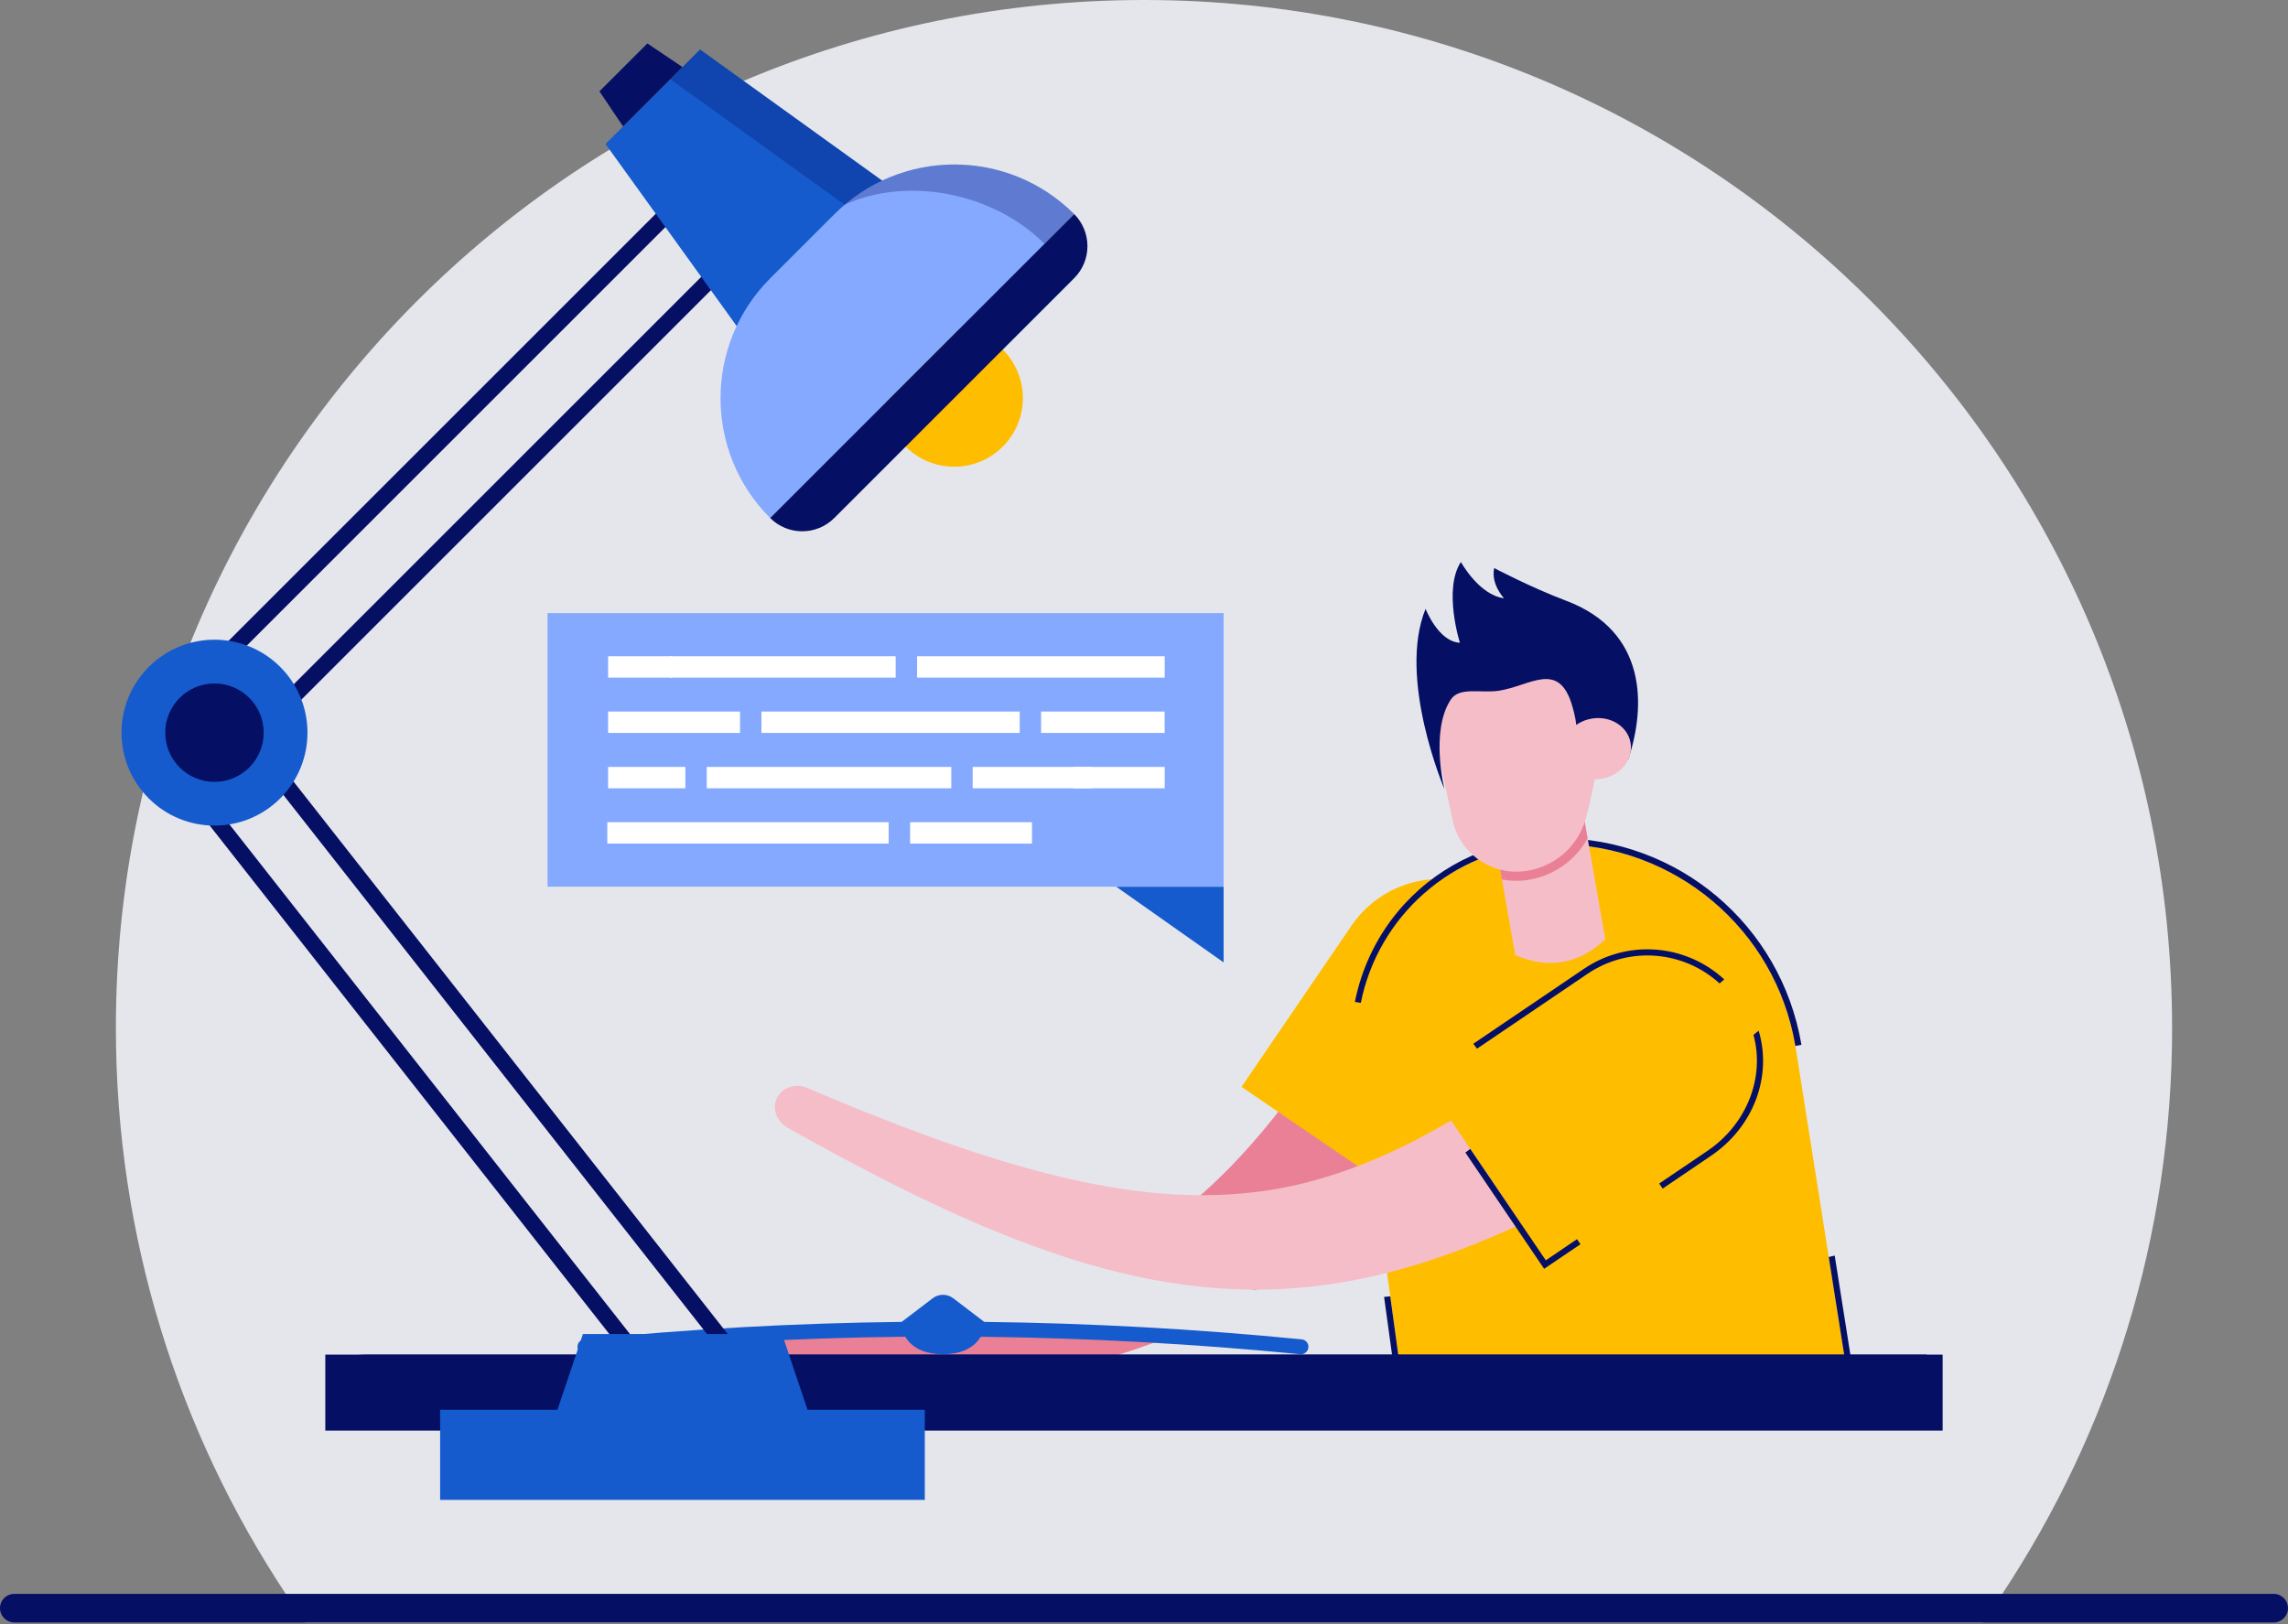 <svg viewBox="0 0 476 338" fill="none" xmlns="http://www.w3.org/2000/svg">
<rect x="0" y="0" width="476" height="338" fill="#808080" stroke="none"/>
<path d="M451.892 213.887C451.892 257.421 438.886 297.908 416.552 331.696C415.224 333.703 413.867 335.681 412.474 337.642H63.526C62.133 335.681 60.776 333.703 59.448 331.696C37.114 297.908 24.108 257.421 24.108 213.887C24.108 95.763 119.871 0 237.995 0C356.12 0 451.883 95.763 451.883 213.887H451.892Z" fill="#E5E6EB"/>
<path d="M315.566 204.008L333.887 245.528L338.188 243.63L319.866 202.11L315.566 204.008Z" fill="#84A9FF"/>
<path d="M313.673 199.712L315.57 204.012L319.871 202.115L317.973 197.814L313.673 199.712Z" fill="#155BCD"/>
<path d="M338.701 252.135L339.862 251.615L340.475 254.569L338.701 252.135Z" fill="#050F64"/>
<path d="M333.916 245.539L338.218 243.644L339.862 251.615L338.701 252.135L333.916 245.539Z" fill="#EA8096"/>
<mask id="mask0_6_340" style="mask-type:luminance" maskUnits="userSpaceOnUse" x="75" y="102" width="351" height="192">
<path d="M75.176 293.374L425.601 293.374V102.117L75.176 102.117V293.374Z" fill="white"/>
</mask>
<g mask="url(#mask0_6_340)">
<path d="M312.307 187.271C308.675 185.088 304.336 184.605 300.072 185.915C300.007 185.933 299.951 185.952 299.886 185.98C295.706 187.345 292.213 190.188 290.048 194.007C283.071 206.362 274.589 220.669 264.593 233.062C254.012 246.217 243.049 255.489 231.102 261.388C224.785 264.565 217.706 267.148 210.051 269.071C203.157 270.799 195.623 272.072 187.039 272.954L184.075 273.242C182.988 273.354 182.022 273.437 181.112 273.493L175.147 273.893L169.137 274.153C167.845 274.218 166.526 274.236 165.244 274.264C164.538 274.273 163.823 274.292 163.117 274.311L160.097 274.376H157.069C156.353 274.376 155.647 274.376 154.932 274.385C153.622 274.385 152.321 274.394 151.012 274.385L148.643 274.357C145.437 274.311 142.121 274.273 138.86 274.162C136.222 274.088 133.973 275.936 133.75 278.37C133.527 280.804 135.441 283.006 138.098 283.369C141.368 283.842 144.704 284.251 147.937 284.651L150.343 284.948C151.68 285.115 153.018 285.254 154.365 285.394C155.081 285.468 155.787 285.542 156.502 285.626L159.586 285.961L162.68 286.239C163.405 286.295 164.12 286.369 164.845 286.434C166.164 286.555 167.529 286.685 168.886 286.769L175.12 287.187L181.381 287.456C182.338 287.503 183.369 287.531 184.54 287.54L187.698 287.586C197.081 287.661 205.452 287.178 213.284 286.109C220.892 285.078 228.166 283.434 234.967 281.204C236.332 280.758 237.689 280.284 239.017 279.792C239.203 279.727 239.389 279.662 239.575 279.597C239.918 279.476 240.271 279.355 240.615 279.207L245.288 277.246C246.7 276.624 248.103 275.927 249.469 275.258C250.11 274.942 250.751 274.627 251.41 274.301C252.005 273.967 252.609 273.632 253.203 273.298C254.56 272.546 255.953 271.774 257.31 270.957L260.57 268.894C261.379 268.384 262.215 267.854 262.995 267.287C269.907 262.54 276.587 256.938 283.415 250.147C289.24 244.341 294.898 238.014 300.713 230.805C305.553 224.794 310.421 218.365 316.033 210.552C318.718 206.623 319.842 201.885 319.108 197.555C318.383 193.124 315.968 189.473 312.307 187.271Z" fill="#EA8096"/>
<path d="M295.028 251.243L317.909 217.696C324.83 207.552 323.121 193.904 312.976 186.983L312.075 186.788C301.93 179.867 288.088 182.477 281.167 192.632L258.285 226.178L295.028 251.243Z" fill="#FFBD00"/>
<path d="M321.151 175.77C297.155 177.07 279.401 198.624 282.727 222.434L295.316 314.017C310.942 335.886 355.191 342.918 391.218 329.652L373.502 217.557C369.191 192.362 346.681 174.395 321.151 175.779V175.77Z" fill="#FFBD00"/>
<path d="M381.705 261.286L380.451 261.583L391.209 329.643C387.623 330.962 383.944 332.086 380.228 333.006L380.469 334.26C384.297 333.312 388.031 332.17 391.645 330.832L392.63 330.47L381.695 261.277L381.705 261.286ZM323.911 174.414C322.972 174.414 322.015 174.441 321.077 174.488C309.279 175.129 298.205 180.731 290.698 189.844C286.22 195.279 283.22 201.708 281.873 208.499L283.108 208.704C286.657 190.885 301.893 176.81 321.142 175.761C322.071 175.705 322.991 175.686 323.901 175.686C348.279 175.686 369.34 193.254 373.492 217.538L373.511 217.678C373.929 217.594 374.356 217.511 374.774 217.427L374.756 217.325C370.501 192.455 349.115 174.404 323.911 174.404V174.414ZM295.306 314.017L289.23 269.777L287.948 269.889L294.08 314.5L294.266 314.76C300.611 323.641 311.824 330.395 325.75 334.195L326.177 332.997C312.79 329.383 301.661 322.945 295.297 314.026L295.306 314.017Z" fill="#050F64"/>
<path d="M310.198 170.001L315.224 198.772C322.183 201.745 328.435 200.649 333.972 195.502L328.946 166.731L310.198 170.001Z" fill="#F5BDC8"/>
<path d="M310.198 170.001L312.465 183.016C313.868 183.295 315.336 183.379 316.832 183.248C317.315 183.202 317.788 183.137 318.253 183.053C323.409 182.152 327.84 178.919 330.284 174.451L328.937 166.731L310.189 170.001H310.198Z" fill="#EA8096"/>
<path d="M298.604 153.892L302.19 170.67C303.621 177.368 309.836 181.948 316.664 181.344C322.87 180.787 328.147 176.504 329.856 170.521C330.99 166.554 331.844 162.039 332.597 157.301C333.795 149.73 330.841 141.972 324.672 137.429C319.414 133.555 313.571 133.082 307.095 136.277C300.555 139.501 297.081 146.785 298.604 153.91V153.892Z" fill="#F5BDC8"/>
<path d="M338.738 158.054C342.445 146.952 342.695 131.372 325.806 125.009C318.42 122.221 310.858 118.217 310.858 118.217C310.115 121.562 312.893 124.498 312.893 124.498C307.653 123.801 303.928 116.945 303.928 116.945C300.193 122.658 303.723 133.76 303.723 133.76C299.217 133.537 296.579 126.699 296.579 126.699C290.661 141.211 300.5 164.213 300.5 164.213C300.5 164.213 297.49 152.145 301.828 145.577C303.612 142.873 308.08 144.295 311.768 143.747C318.253 142.79 324.152 137.42 326.995 146.571C329.754 155.452 326.131 157.394 326.131 157.394L331.575 159.187C331.575 159.187 332.142 156.874 334.241 153.752C336.406 150.529 338.747 158.054 338.747 158.054H338.738Z" fill="#050F64"/>
<path d="M333.286 162.051C337.168 161.373 339.827 158.026 339.224 154.574C338.622 151.121 334.986 148.872 331.105 149.549C327.223 150.227 324.564 153.575 325.167 157.027C325.769 160.479 329.405 162.728 333.286 162.051Z" fill="#F5BDC8"/>
<path d="M266.869 269.842L271.486 279.922L195.799 276.234V269.842C195.799 269.842 214.268 253.445 236.983 260.97C259.706 268.504 262.735 268.987 266.869 269.842Z" fill="#E5E6EB"/>
<path d="M124.72 269.842L120.103 279.922L195.79 276.234V269.842C195.79 269.842 177.321 253.445 154.607 260.97C131.883 268.504 128.854 268.987 124.72 269.842Z" fill="#E5E6EB"/>
<path d="M121.543 278.733C143.403 276.559 165.616 275.333 187.55 275.091C187.559 275.091 187.577 275.091 187.587 275.091L194.034 270.177C195.298 269.21 197.053 269.21 198.317 270.177L204.764 275.091C204.764 275.091 204.783 275.091 204.801 275.091C226.643 275.342 248.846 276.568 270.808 278.723C271.663 278.807 272.285 279.569 272.202 280.414C272.127 281.213 271.449 281.817 270.659 281.817C270.613 281.817 270.557 281.817 270.501 281.817C248.632 279.671 226.513 278.454 204.764 278.194C204.513 278.194 204.263 278.194 204.021 278.194C202.405 280.832 199.497 281.817 196.18 281.817C192.864 281.817 189.946 280.832 188.33 278.185C188.079 278.185 187.838 278.185 187.587 278.185C165.736 278.426 143.616 279.643 121.85 281.808C120.995 281.891 120.242 281.269 120.149 280.414C120.066 279.56 120.688 278.807 121.543 278.714V278.733Z" fill="#155BCD"/>
<path d="M72.435 297.118L400.815 297.118V281.901L72.435 281.901V297.118Z" fill="#050F64"/>
<path d="M361.174 209.159C358.6 205.796 354.726 203.761 350.285 203.417C345.826 203.102 341.46 204.467 337.985 207.264C326.958 216.201 313.831 226.401 299.989 234.279C285.319 242.641 271.728 247.248 258.443 248.354C251.401 248.995 243.867 248.809 236.044 247.787C228.993 246.868 221.524 245.297 213.209 242.966L210.348 242.148C209.307 241.86 208.378 241.581 207.505 241.293L201.81 239.482L196.125 237.522C194.898 237.104 193.663 236.639 192.464 236.193C191.795 235.942 191.136 235.701 190.467 235.45L187.633 234.4L184.818 233.295C184.15 233.034 183.49 232.774 182.821 232.514C181.604 232.04 180.387 231.567 179.179 231.074L176.95 230.155C173.995 228.947 170.939 227.693 167.957 226.401C165.523 225.361 162.754 226.262 161.658 228.445C160.562 230.628 161.537 233.378 163.869 234.688C166.749 236.332 169.713 237.949 172.583 239.51L174.683 240.652C175.853 241.284 177.033 241.907 178.213 242.52C178.863 242.863 179.514 243.198 180.164 243.542L182.914 244.982L185.692 246.375C186.342 246.691 186.983 247.025 187.633 247.351C188.822 247.945 190.039 248.568 191.275 249.144L196.924 251.819L202.646 254.365C203.51 254.755 204.467 255.164 205.554 255.6L208.471 256.799C217.176 260.301 225.138 262.921 232.821 264.798C241.776 266.99 250.611 268.188 259.075 268.356C259.27 268.356 259.465 268.365 259.66 268.374C260.004 268.384 260.357 268.402 260.7 268.402C260.719 268.402 260.747 268.402 260.765 268.402L265.829 268.291C267.371 268.226 268.932 268.096 270.446 267.965C271.161 267.91 271.867 267.845 272.601 267.789C273.279 267.696 273.958 267.603 274.636 267.52C276.169 267.315 277.757 267.111 279.318 266.851L283.071 266.135C284.028 265.95 285.013 265.764 285.951 265.522C294.117 263.646 302.385 260.877 311.239 257.059C318.792 253.789 326.373 249.98 334.427 245.4C341.125 241.591 348.009 237.382 356.11 232.17C360.049 229.495 362.836 225.5 363.738 221.208C364.685 216.823 363.775 212.54 361.183 209.149L361.174 209.159Z" fill="#F5BDC8"/>
<path d="M321.598 262.271L355.219 239.491C365.391 232.598 368.81 219.285 361.926 209.112L361.155 208.601C354.262 198.429 340.438 195.772 330.265 202.665L296.644 225.444L321.598 262.271Z" fill="#FFBD00"/>
<path d="M342.565 197.555C337.911 197.583 333.405 198.986 329.541 201.606L306.501 217.213L307.281 218.235L330.256 202.665C338.942 196.775 350.313 197.862 357.736 204.653L358.721 203.826C354.373 199.804 348.632 197.518 342.556 197.555H342.565ZM365.874 214.491L364.797 215.365C367.212 224.246 363.394 233.954 355.219 239.5L345.176 246.301L345.901 247.351L355.925 240.55C364.964 234.419 368.689 223.884 365.874 214.491ZM321.588 262.271L305.879 239.092L304.857 239.853L321.245 264.045L328.807 258.926L328.082 257.876L321.598 262.271H321.588Z" fill="#050F64"/>
</g>
<path d="M404.15 281.901H67.679V297.712H404.15V281.901Z" fill="#050F64"/>
<path d="M42.131 166.164L28.437 152.47L139.39 41.518L153.083 55.211L42.131 166.164ZM33.222 152.47L42.131 161.379L148.299 55.211L139.39 46.302L33.222 152.47Z" fill="#050F64"/>
<path d="M198.521 97.129C206.407 97.129 212.8 90.736 212.8 82.85C212.8 74.964 206.407 68.571 198.521 68.571C190.635 68.571 184.242 74.964 184.242 82.85C184.242 90.736 190.635 97.129 198.521 97.129Z" fill="#FFBD00"/>
<path d="M153.343 67.967L125.975 29.97L145.642 10.303L183.639 37.672L153.343 67.967Z" fill="#155BCD"/>
<path d="M160.227 107.803C146.459 94.035 146.459 71.701 160.227 57.933L173.605 44.556C187.373 30.788 209.707 30.788 223.475 44.556L160.227 107.803Z" fill="#84A9FF"/>
<g opacity="0.3">
<path d="M223.475 44.556L217.297 50.733C206.595 40.031 188.73 36.659 175.733 42.605C175.853 42.549 175.603 42.651 175.733 42.605L139.464 16.481L145.642 10.303L183.518 37.588C196.589 31.438 212.661 33.742 223.475 44.556Z" fill="#050F64"/>
</g>
<path d="M160.227 107.803L223.475 44.556C227.154 48.234 227.154 54.208 223.475 57.887L173.559 107.803C169.88 111.482 163.906 111.482 160.227 107.803Z" fill="#050F64"/>
<path d="M129.626 26.31L124.711 19.008L134.68 9.039L141.982 13.954L129.626 26.31Z" fill="#050F64"/>
<path d="M152.684 310.607L32.005 157.004L47.231 145.038L167.91 298.641L152.674 310.607H152.684ZM36.752 157.58L153.25 305.869L163.163 298.084L46.664 149.785L36.752 157.57V157.58Z" fill="#050F64"/>
<path d="M58.3 166.145C65.854 158.592 65.854 146.345 58.3 138.791C50.747 131.238 38.5 131.238 30.946 138.791C23.393 146.345 23.393 158.592 30.946 166.145C38.5 173.699 50.747 173.699 58.3 166.145Z" fill="#155BCD"/>
<path d="M44.621 162.708C50.275 162.708 54.858 158.124 54.858 152.47C54.858 146.816 50.275 142.232 44.621 142.232C38.967 142.232 34.383 146.816 34.383 152.47C34.383 158.124 38.967 162.708 44.621 162.708Z" fill="#050F64"/>
<path d="M192.399 293.374H91.564V312.131H192.399V293.374Z" fill="#155BCD"/>
<path d="M168.449 294.712H115.523L121.274 277.618H162.699L168.449 294.712Z" fill="#155BCD"/>
<path d="M254.56 127.591H113.916V184.521H254.56V127.591Z" fill="#84A9FF"/>
<path d="M242.306 136.565H190.792V141.015H242.306V136.565Z" fill="white"/>
<path d="M186.333 136.565H139.343V141.015H186.333V136.565Z" fill="white"/>
<path d="M139.761 136.565H126.513V141.015H139.761V136.565Z" fill="white"/>
<path d="M242.297 148.076H216.591V152.526H242.297V148.076Z" fill="white"/>
<path d="M212.141 148.076H158.406V152.526H212.141V148.076Z" fill="white"/>
<path d="M153.956 148.076H126.513V152.526H153.956V148.076Z" fill="white"/>
<path d="M242.306 159.596H223.28V164.046H242.306V159.596Z" fill="white"/>
<path d="M227.089 159.596H202.358V164.046H227.089V159.596Z" fill="white"/>
<path d="M197.908 159.596H147.035V164.046H197.908V159.596Z" fill="white"/>
<path d="M142.585 159.596H126.513V164.046H142.585V159.596Z" fill="white"/>
<path d="M214.696 171.106H189.343V175.556H214.696V171.106Z" fill="white"/>
<path d="M184.883 171.106H126.346V175.556H184.883V171.106Z" fill="white"/>
<path d="M254.56 184.531V200.277L232.226 184.531H254.56Z" fill="#155BCD"/>
<path d="M476 334.669C476 335.486 475.666 336.23 475.127 336.768C474.588 337.307 473.845 337.642 473.027 337.642H2.973C2.629 337.642 2.313 337.586 2.007 337.474C0.836 337.075 0 335.969 0 334.66C0 333.833 0.334 333.089 0.873 332.56C1.189 332.244 1.579 331.993 2.007 331.854C2.313 331.742 2.629 331.687 2.973 331.687H473.018C474.662 331.687 475.991 333.015 475.991 334.66L476 334.669Z" fill="#050F64"/>
</svg>
